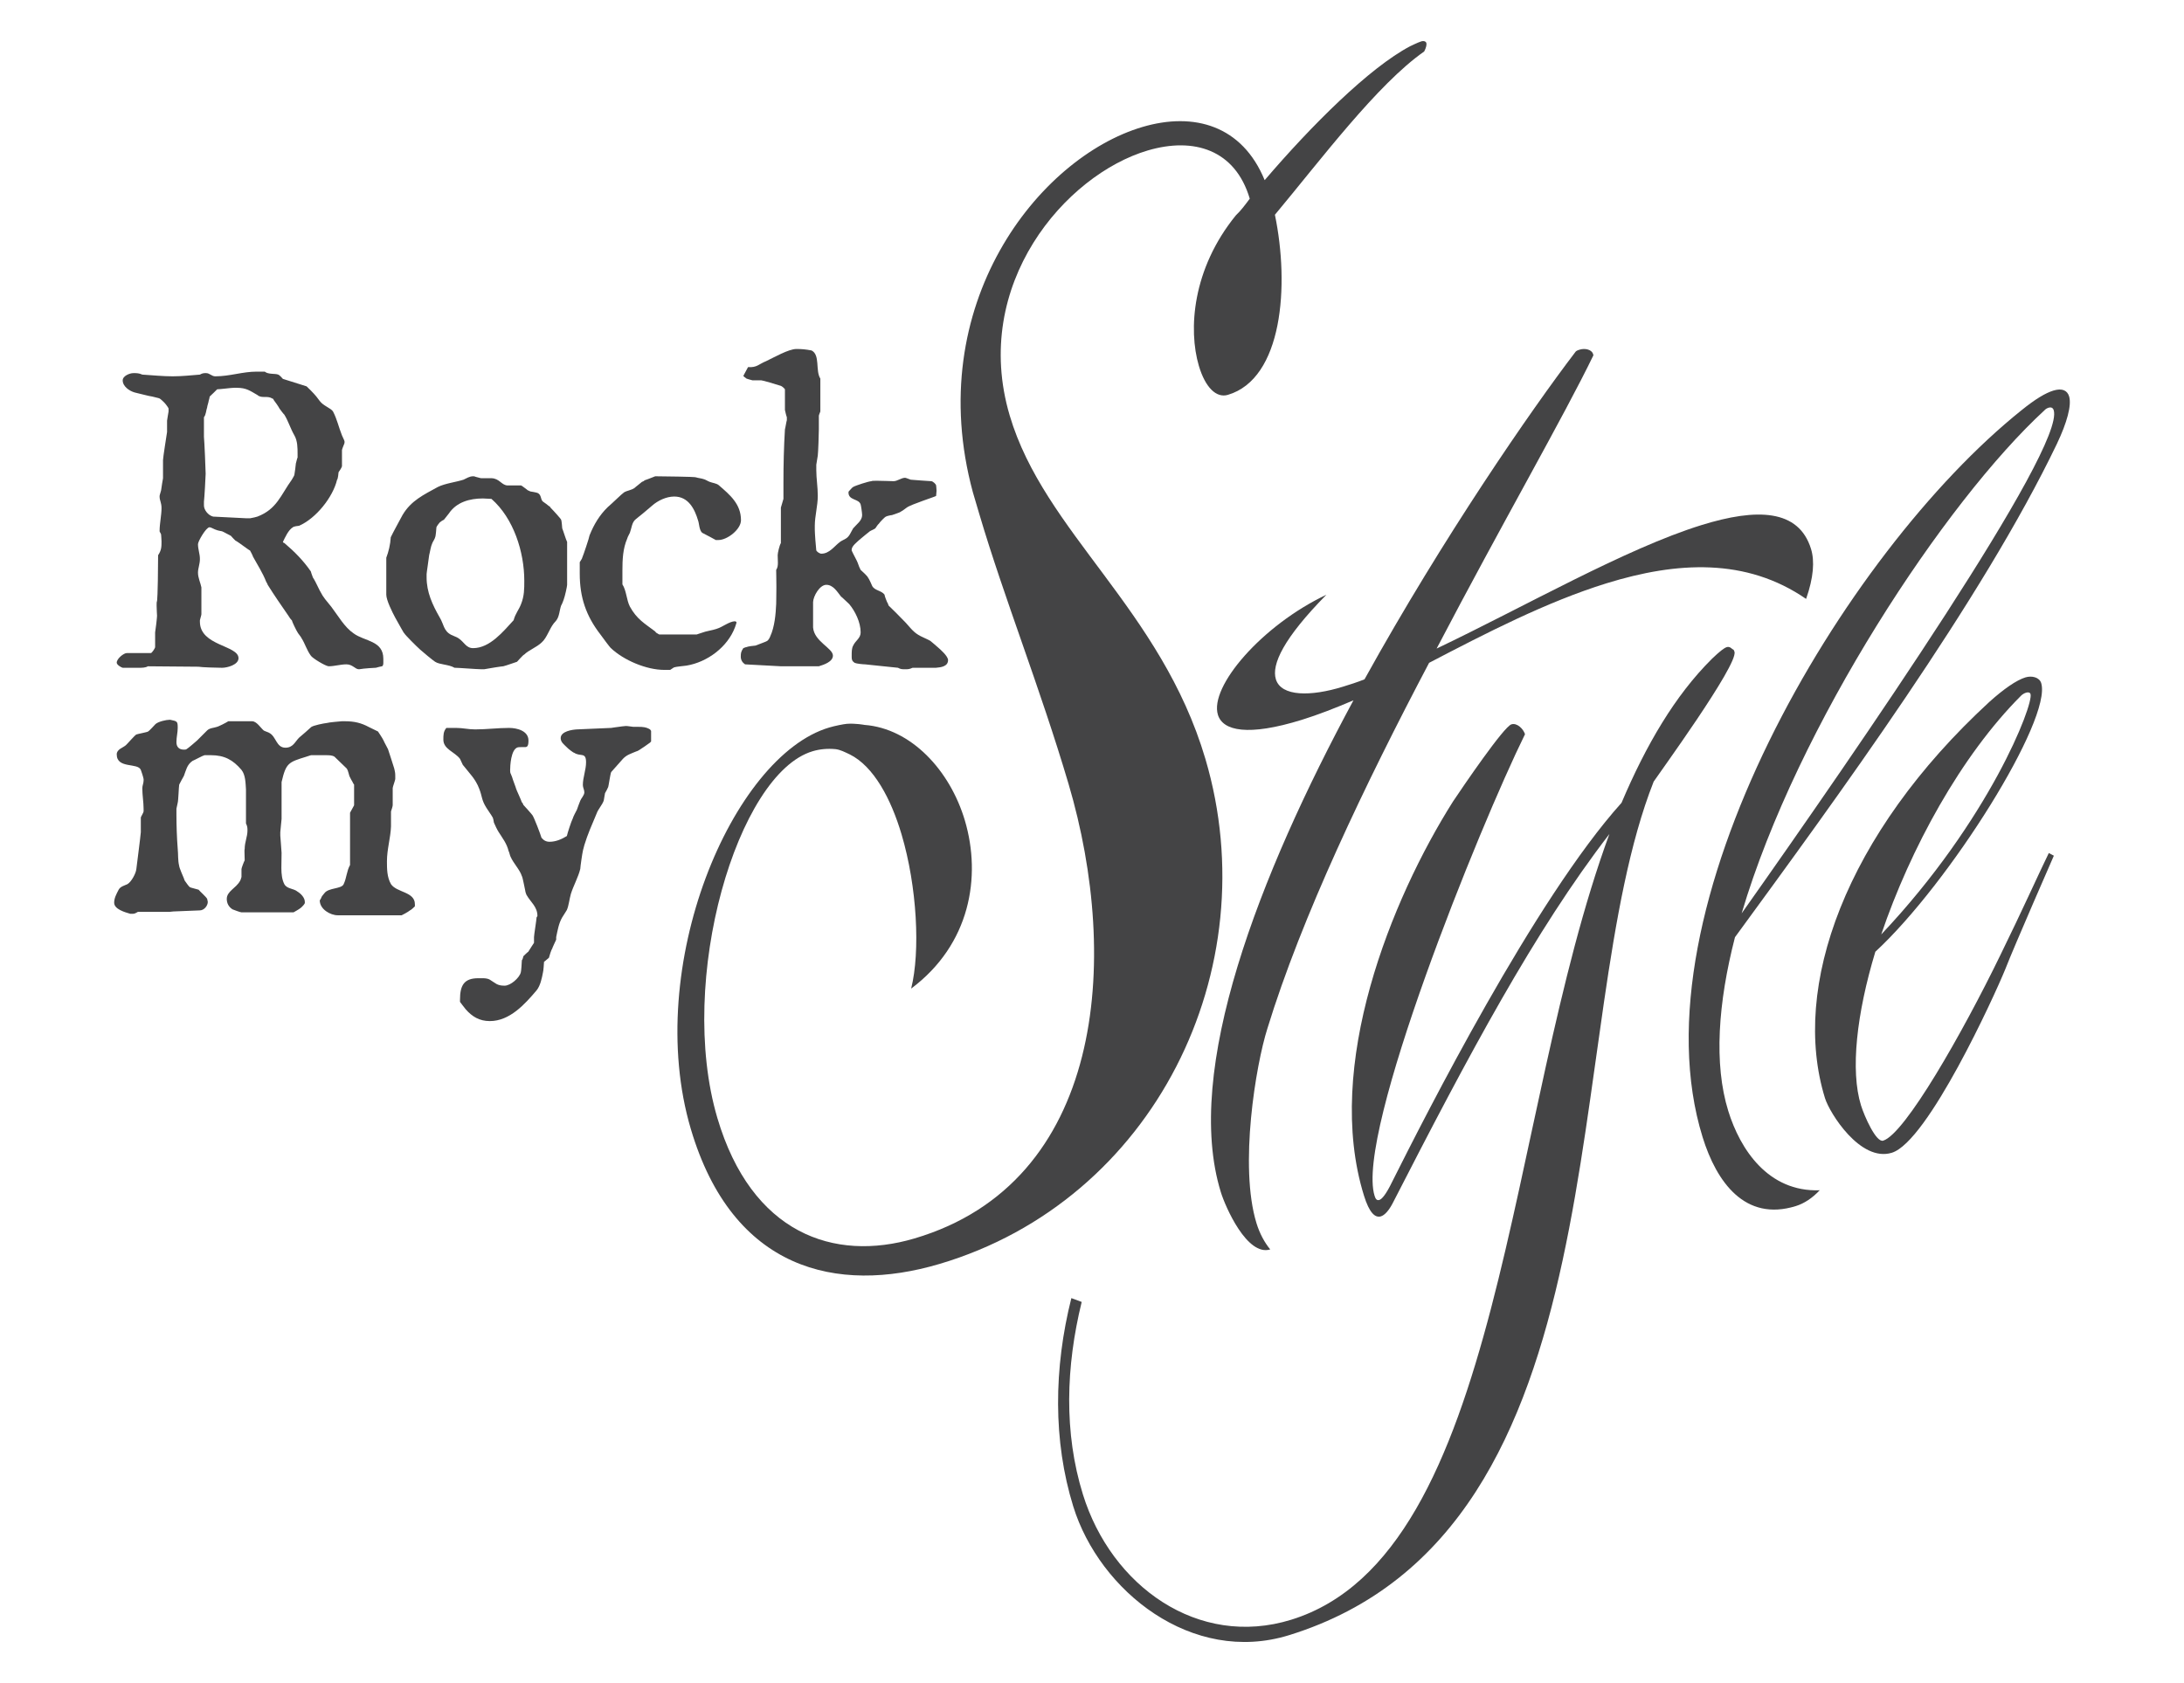 <?xml version="1.0" encoding="utf-8"?>
<!-- Generator: Adobe Illustrator 16.0.0, SVG Export Plug-In . SVG Version: 6.00 Build 0)  -->
<!DOCTYPE svg PUBLIC "-//W3C//DTD SVG 1.1//EN" "http://www.w3.org/Graphics/SVG/1.1/DTD/svg11.dtd">
<svg version="1.1" id="Layer_1" xmlns="http://www.w3.org/2000/svg" xmlns:xlink="http://www.w3.org/1999/xlink" x="0px" y="0px"
	 width="240px" height="185px" viewBox="0 0 240 185" enable-background="new 0 0 240 185" xml:space="preserve">
<g>
	<g>
		<path fill="#444445" d="M107.609,56.48c2.767,9.349,6.666,19.05,9.808,29.666c5.765,19.491,3.835,43.84-16.922,49.981
			c-8.872,2.625-17.913-0.561-21.663-13.236c-4.5-15.211,2.234-37.882,10.475-40.318c0.79-0.235,1.63-0.311,2.517-0.228l0,0
			c0.549,0.071,1.02,0.33,1.549,0.574l0,0c2.621,1.293,4.538,4.862,5.708,8.824c1.688,5.705,2.073,12.828,1.045,16.922
			c6.491-4.851,7.736-12.283,5.908-18.463c-1.639-5.546-5.925-10.137-11.036-10.521c0,0-0.963-0.189-1.929-0.12
			c-0.359,0.029-1.315,0.219-1.948,0.406c-10.618,3.14-20.502,26.225-15.207,44.129c4.594,15.527,16.057,18.168,27.309,14.84
			c23.606-6.982,36.08-32.385,29.238-55.518c-4.874-16.479-17.709-24.917-21.506-37.75c-4.265-14.419,6.134-26.456,15.165-29.127
			c5.072-1.5,9.621-0.089,11.216,5.298c-0.493,0.663-0.985,1.326-1.526,1.831c-4.803,5.9-5.241,12.578-4.068,16.539
			c0.703,2.376,1.917,3.569,3.185,3.194c6.021-1.782,6.79-12.004,5.173-19.796c4.962-5.947,11.26-14.359,16.404-17.948
			c0.222-0.409,0.286-0.773,0.238-0.932c-0.047-0.158-0.252-0.27-0.566-0.177c-0.317,0.094-1.221,0.534-1.221,0.534
			c-4.476,2.357-10.862,8.727-15.981,14.72c-2.457-5.993-7.741-7.531-13.444-5.844c-11.406,3.375-24.194,19.563-18.623,40.144
			L107.609,56.48z"/>
	</g>
	<path fill="#444445" d="M176.528,64.119c-6.562,2.032-13.296,5.508-19.484,8.739c-7.014,13.305-14.009,27.92-17.778,40.22
		c-1.253,3.945-3.128,15.117-1.184,21.396c0.349,1.129,0.891,2.122,1.504,2.86c-2.539,0.785-4.923-4.661-5.425-6.285
		c-4.15-13.405,4.205-34.857,14.57-54.071c-1.979,0.845-3.912,1.597-5.676,2.144c-5.927,1.835-8.67,1.215-9.217-0.548
		c-0.961-3.104,4.838-9.847,11.918-13.2c-4.705,4.782-6.052,7.672-5.549,9.295c0.59,1.905,3.837,1.905,7.364,0.812
		c0.776-0.24,1.552-0.48,2.377-0.813c8.676-15.675,18.345-29.648,23.13-35.923c0.096-0.184,0.307-0.25,0.521-0.315
		c0.563-0.175,1.307-0.019,1.46,0.475l0.044,0.142c-3.203,6.636-10.143,18.682-17.232,32.242c9.7-4.628,20.794-11,29.12-13.578
		c6.066-1.878,10.666-1.756,12.021,2.618c0.414,1.34,0.283,3.16-0.539,5.502C191.889,61.295,184.288,61.716,176.528,64.119z"/>
	<path fill="#444445" d="M118.868,143.106c-1.741,7.111-1.968,14.372,0.13,21.146c3.123,10.088,12.671,16.951,22.901,13.783
		c23.353-7.23,23.544-55.303,34.958-86.362c-8.22,10.663-15.449,24.267-23.838,40.626c-0.388,0.739-0.845,1.267-1.269,1.399
		c-0.634,0.195-1.275-0.379-1.865-2.284c-4.413-14.251,2.989-32.548,9.784-43.312c1.11-1.658,5.573-8.221,6.419-8.482
		c0.637-0.197,1.32,0.519,1.495,1.083c-5.031,10.218-18.649,43.893-16.531,50.736c0.108,0.353,0.246,0.543,0.527,0.456
		c0.283-0.088,0.738-0.615,1.398-1.98c3.588-7.142,15.665-31.061,25.214-41.672c2.682-6.32,5.859-11.788,9.942-15.835
		c0.833-0.8,1.332-1.186,1.615-1.274c0.281-0.087,0.489,0.081,0.604,0.201l0.092,0.048c0.092,0.049,0.114,0.12,0.158,0.261
		c0.437,1.411-8.518,13.694-8.88,14.269c-10.574,26.778-2.75,82.267-40.071,93.823c-10.653,3.298-20.827-4.84-23.71-14.152
		c-2.229-7.197-2.15-15.185-0.209-22.898L118.868,143.106z"/>
	<path fill="#444445" d="M199.965,130.831c-0.814,0.87-1.714,1.458-2.632,1.741c-5.573,1.727-8.703-2.64-10.233-7.577
		c-7.755-25.046,15.515-64.261,35.03-79.891c1.545-1.252,2.657-1.905,3.503-2.168c0.987-0.305,1.544-0.013,1.739,0.622
		c0.306,0.988-0.251,2.938-1.327,5.204c-8.218,17.158-24.365,39.167-35.388,54.255c-1.861,7.227-2.334,13.943-0.738,19.094
		C191.229,126.346,194.306,131.037,199.965,130.831z M224.677,45.089c-10.893,10.021-27.166,34.622-33.287,55.306
		c12.794-18.111,35.58-51.145,34.292-55.307C225.507,44.522,224.844,44.882,224.677,45.089z"/>
	<path fill="#444445" d="M206.944,125.378c2.398-0.742,8.71-11.82,12.865-20.374c2.418-4.924,4.432-9.414,5.335-11.24l0.554,0.293
		c0,0-4.349,9.93-5.338,12.477c-1.183,2.918-8.512,18.95-12.463,20.174c-3.457,1.07-6.846-4.375-7.348-5.998
		c-3.779-12.205,2.235-28.99,18.059-43.555c1.573-1.415,2.973-2.389,3.961-2.695c0.705-0.219,1.541-0.014,1.738,0.621
		c1.224,3.951-10.05,21.979-18.226,29.535c-2.062,6.823-2.758,13.069-1.577,16.879C204.876,122.693,206.168,125.619,206.944,125.378
		z M222.625,76.143c-0.21,0.065-0.401,0.201-0.521,0.315c-6.612,6.61-12.181,16.839-15.375,26.255
		c11.881-12.57,16.758-25.291,16.406-26.419C223.072,76.082,222.838,76.077,222.625,76.143z"/>
	<g>
		<path fill="#444445" d="M36.123,73.235c-0.328,0-1.805-0.891-1.969-1.172c-0.445-0.609-0.633-1.312-1.008-1.898
			c-0.047-0.141-0.445-0.609-0.445-0.656c-0.117-0.164-0.609-1.172-0.633-1.336c-0.094-0.047-0.305-0.375-0.375-0.492
			c-0.773-1.125-1.547-2.227-2.273-3.398c0-0.047-0.117-0.258-0.164-0.328c-0.398-1.008-0.938-1.828-1.453-2.766
			c0-0.07-0.281-0.609-0.328-0.68c-0.047,0-0.492-0.328-0.656-0.445c-0.117-0.094-0.844-0.609-0.961-0.656
			c-0.047-0.047-0.445-0.445-0.492-0.516c-0.117-0.047-0.773-0.422-0.961-0.492c-0.047,0-0.609-0.117-0.656-0.164
			c-0.094,0-0.562-0.281-0.703-0.281h-0.023c-0.375,0-1.266,1.547-1.266,1.852c0,0.586,0.211,1.055,0.211,1.641
			c0,0.562-0.211,1.008-0.211,1.5c0,0.562,0.281,1.125,0.375,1.617c0,0.117,0,1.125,0,1.5c0,0.398,0,1.406,0,1.453
			c0,0.094-0.164,0.609-0.164,0.656v0.164c0,2.672,4.242,2.578,4.242,4.008c0,0.727-1.242,1.055-1.805,1.055
			c-0.422,0-2.25-0.047-2.602-0.117l-5.555-0.047c-0.258,0.164-0.656,0.164-1.008,0.164c-0.258,0-0.492,0-0.609,0
			c-0.164,0-0.984,0-1.148,0c-0.188-0.047-0.656-0.328-0.656-0.562c0-0.445,0.773-1.055,1.102-1.055h2.648
			c0.117,0,0.469-0.539,0.469-0.656c0-0.047,0-0.211,0-0.445c0-0.445,0-1.102,0-1.172c0.047-0.211,0.211-1.617,0.211-1.828
			c0-0.117-0.047-0.68-0.047-1.125c0-0.211,0-0.422,0.047-0.492c0-0.094,0.094-0.281,0.117-5.039
			c0.375-0.562,0.375-0.938,0.375-1.523c0-0.211-0.047-0.703-0.047-0.75c0-0.07-0.164-0.305-0.164-0.352v-0.047
			c0-0.82,0.211-1.711,0.211-2.508c0-0.609-0.211-0.82-0.211-1.266c0,0,0-0.047,0-0.07c0-0.094,0.164-0.562,0.164-0.609
			c0.047-0.281,0.164-1.172,0.211-1.336c0-0.117,0-0.891,0-1.43c0-0.281,0-0.492,0-0.562c0-0.281,0.398-2.766,0.445-3.094
			c0-0.07,0-1.172,0-1.242c0-0.117,0.164-0.938,0.164-1.008c0,0,0-0.141,0-0.164c0-0.047,0-0.164,0-0.164
			c0-0.047-0.258-0.422-0.328-0.492c-0.117-0.164-0.609-0.609-0.656-0.609c-0.047-0.047-0.68-0.164-0.797-0.211
			c-0.305-0.023-1.664-0.398-1.922-0.445c-0.609-0.164-1.336-0.68-1.336-1.336c0-0.492,0.773-0.797,1.172-0.797
			c0.375,0,0.609,0,0.984,0.164c1.125,0.07,2.273,0.188,3.328,0.188s2.062-0.117,3-0.188c0.281-0.164,0.445-0.164,0.68-0.164
			c0.398,0,0.609,0.352,1.008,0.352c1.594,0,3-0.516,4.547-0.516c0.117,0,0.727,0,0.891,0c0.375,0.328,1.172,0.188,1.477,0.328
			c0.117,0.023,0.469,0.398,0.516,0.469l2.602,0.82c0.023,0,0.844,0.82,1.078,1.125c0.047,0.047,0.328,0.445,0.375,0.492
			c0.398,0.539,1.219,0.773,1.453,1.148c0.445,0.844,0.609,1.688,0.984,2.625c0,0.047,0.281,0.562,0.281,0.656v0.023
			c0,0.094,0,0.141,0,0.141c0,0.07-0.281,0.68-0.281,0.797c0,0.047,0,0.258,0,0.492c0,0.492,0,1.172,0,1.289
			c0,0.094-0.328,0.609-0.375,0.656c0,0.07-0.07,0.773-0.164,0.82c-0.445,1.898-2.297,4.242-4.172,5.062
			c-0.07,0-0.609,0.07-0.68,0.164c-0.492,0.281-0.867,1.125-1.102,1.617c0,0,0.07,0.117,0.164,0.117
			c1.102,0.938,2.062,1.898,2.906,3.117c0,0.047,0.141,0.445,0.164,0.492c0,0.047,0.094,0.258,0.164,0.328
			c0.258,0.445,0.422,0.844,0.656,1.289c0.445,0.867,0.68,1.031,1.266,1.781c0.75,0.984,1.453,2.25,2.461,2.93
			c1.219,0.891,3.258,0.773,3.258,2.789c0,0.094,0,0.211,0,0.375s0,0.375-0.141,0.445c-0.07,0-0.516,0.117-0.68,0.164
			c-0.094,0-1.336,0.07-1.828,0.164h-0.047c-0.398,0-0.68-0.539-1.359-0.539C37.412,73.024,36.756,73.235,36.123,73.235z
			 M27.1,56.969c0.094,0,0.164,0,0.211,0c0.094,0,0.164,0,0.164,0c0.211-0.023,0.773-0.164,0.82-0.188
			c2.133-0.82,2.555-2.367,3.773-4.055c0.07-0.141,0.281-0.445,0.281-0.539c0.023-0.07,0.164-1.125,0.164-1.242
			c0.023-0.047,0.141-0.609,0.188-0.656c0,0,0-0.328,0-0.398c0-0.656,0-1.43-0.352-2.039c-0.445-0.773-0.656-1.547-1.102-2.273
			c-0.094-0.07-0.492-0.609-0.539-0.68c-0.023-0.094-0.562-0.867-0.633-0.938c0-0.094-0.117-0.164-0.164-0.164
			c-0.258-0.164-0.539-0.164-0.82-0.164s-0.562,0-0.797-0.211c-0.82-0.469-1.219-0.797-2.273-0.797c-0.047,0-0.328,0-0.328,0
			c-0.281,0-1.5,0.164-1.828,0.164c-0.07,0.07-0.68,0.68-0.82,0.797c0,0.047-0.07,0.375-0.117,0.492
			c0,0.117-0.164,0.562-0.164,0.703c-0.117,0.305-0.117,0.797-0.352,1.078c0,0.164,0,0.938,0,1.055c0,0.281,0,1.008,0,1.102
			c0.047,0.398,0.188,3.656,0.188,4.055c0,0.281-0.141,2.766-0.188,3.07c0,0.047,0,0.305,0,0.422c0,0.469,0.445,1.078,1.008,1.219
			C23.982,56.805,26.584,56.946,27.1,56.969z"/>
		<path fill="#444445" d="M47.816,72.743c-0.258-0.164-1.359-1.078-1.641-1.336c-0.398-0.352-1.664-1.617-1.734-1.781
			c-0.07,0-0.727-1.266-1.008-1.734c-0.328-0.609-0.984-1.922-0.984-2.531v-4.055c0.258-0.68,0.445-1.453,0.492-2.25
			c0.164-0.375,1.102-2.086,1.289-2.438c0.938-1.594,2.32-2.227,3.891-3.094c0.82-0.398,1.922-0.516,2.812-0.797
			c0.328-0.141,0.633-0.375,1.055-0.375c0.023,0,0.188,0,0.234,0.047c0.047,0,0.562,0.164,0.656,0.164c0.117,0,1.008,0,1.125,0
			c0.891,0.023,1.102,0.773,1.781,0.797c0.094,0,0.656,0,1.055,0c0.211,0,0.375,0,0.422,0c0.07,0,0.609,0.445,0.633,0.445
			c0.047,0.094,0.328,0.164,0.375,0.211c0.047,0,0.68,0.117,0.797,0.164c0.469,0.211,0.305,0.727,0.609,0.961
			c0.094,0.047,0.609,0.445,0.656,0.492c0.047,0,0.164,0.117,0.164,0.164c0.375,0.375,1.172,1.266,1.172,1.336
			c0.047,0.047,0.117,0.867,0.117,0.938c0.094,0.211,0.422,1.289,0.539,1.5v4.711c0,0.164-0.234,1.242-0.375,1.617
			c0,0.047-0.234,0.609-0.281,0.656c-0.188,0.516-0.188,1.172-0.516,1.617c0,0.023-0.281,0.328-0.281,0.328
			c-0.492,0.609-0.773,1.617-1.336,2.109c-0.586,0.562-1.43,0.844-1.922,1.336c-0.117,0.023-0.727,0.727-0.797,0.797
			c-0.164,0.047-1.195,0.422-1.5,0.492c-0.141,0-1.641,0.234-2.109,0.328c0,0-0.141,0-0.164,0c-0.047,0-0.164,0-0.164,0
			c-0.445,0-2.508-0.164-2.93-0.164C49.316,73.024,48.332,73.071,47.816,72.743z M48.332,67.891
			c0.445,0.727,0.398,1.453,1.266,1.898c0.117,0.047,0.773,0.328,0.797,0.375c0.609,0.398,0.82,1.078,1.594,1.078
			c1.852,0,3.328-1.852,4.453-3.07c0.211-0.773,0.562-1.102,0.82-1.781c0.352-0.891,0.352-1.641,0.352-2.555
			c0-3.164-1.172-6.867-3.609-9c-0.164,0-0.773-0.047-0.938-0.047c-1.453,0-2.906,0.398-3.75,1.664
			c-0.141,0.164-0.492,0.609-0.539,0.68c-0.047,0-0.445,0.258-0.445,0.281c-0.117,0.117-0.328,0.422-0.375,0.539
			c0,0.07-0.07,1.008-0.141,1.102c0,0.117-0.305,0.586-0.305,0.633c-0.188,0.398-0.234,0.891-0.352,1.336
			c-0.047,0.445-0.281,1.922-0.281,2.086c0,0.023,0,0.234,0,0.352C46.878,65.079,47.511,66.461,48.332,67.891z"/>
		<path fill="#444445" d="M63.708,61.797c0.023-0.07,0.281-0.398,0.281-0.516c0.117-0.258,0.773-2.203,0.797-2.438
			c0.492-1.219,1.102-2.227,1.992-3.094c0.422-0.352,1.617-1.523,1.781-1.617c0.375-0.234,0.82-0.234,1.195-0.516
			c0.023-0.047,0.68-0.539,0.797-0.656c0,0,0.234-0.07,0.281-0.164c0.375-0.117,1.148-0.445,1.172-0.445
			c4.312,0.047,4.383,0.094,4.477,0.117c0.281,0.094,0.562,0.094,0.891,0.211c0.07,0,0.562,0.281,0.609,0.281
			c0.281,0.117,0.773,0.164,1.008,0.375c1.219,1.055,2.438,2.062,2.438,3.844c0,1.008-1.5,2.18-2.484,2.18c-0.047,0-0.234,0-0.281,0
			c-0.117-0.07-1.125-0.609-1.5-0.797c-0.328-0.281-0.328-1.031-0.445-1.336c-0.375-1.266-1.055-2.648-2.625-2.648
			c-0.867,0-1.805,0.445-2.438,1.008c-0.164,0.164-1.617,1.359-1.781,1.477c-0.445,0.352-0.445,0.938-0.656,1.5
			c0,0.023-0.281,0.516-0.281,0.609c-0.492,1.125-0.539,2.344-0.539,3.562c0,0.164,0,0.375,0,0.516c0,0.164,0,0.82,0,0.984
			c0.445,0.68,0.445,1.711,0.82,2.438c0.773,1.406,1.617,1.852,2.789,2.742c0,0,0.094,0.164,0.164,0.164
			c0.047,0.047,0.281,0.164,0.281,0.164h4.102c0,0,0.375-0.117,0.492-0.164c0.609-0.234,1.219-0.281,1.734-0.469
			c0.586-0.164,1.383-0.82,1.992-0.82c0.047,0,0.164,0.07,0.164,0.117c0,0.094-0.117,0.375-0.164,0.539
			c-0.82,2.18-3.047,3.844-5.344,4.219c-0.117,0.023-1.172,0.117-1.336,0.188c-0.047,0-0.422,0.281-0.445,0.281
			c-0.047,0-0.445,0-0.656,0c-1.945,0-4.453-1.055-5.883-2.414c-0.07-0.047-0.82-1.055-1.125-1.477
			c-1.594-2.062-2.273-4.102-2.273-6.68C63.708,62.899,63.708,62.008,63.708,61.797z"/>
		<path fill="#444445" d="M95.069,73.024c-0.211,0-0.938-0.07-1.148-0.164c-0.281-0.188-0.328-0.352-0.328-0.633
			c0-0.047,0-0.117,0-0.211c0-0.352,0-0.773,0.164-1.055c0.258-0.562,0.82-0.797,0.82-1.453c0-1.102-0.609-2.344-1.266-3.117
			c-0.117-0.094-0.773-0.75-0.891-0.82c-0.398-0.492-0.844-1.289-1.617-1.289c-0.727,0-1.43,1.242-1.453,1.898
			c0,0.07,0,1.102,0,1.43c0,0.352,0,1.336,0,1.359c0.117,1.547,2.18,2.273,2.18,3.094c0,0.68-1.008,1.008-1.547,1.172
			c-0.281,0-1.734,0-2.062,0c-0.562,0-2.016,0-2.109,0c-0.609-0.047-3.352-0.164-3.938-0.211c-0.281-0.188-0.469-0.469-0.469-0.844
			s0.023-0.562,0.281-0.938c0.07-0.023,0.281-0.117,0.352-0.117c0.117-0.07,0.867-0.164,0.984-0.164
			c0.281-0.117,1.219-0.445,1.289-0.516c0.094-0.047,0.281-0.328,0.328-0.492c0.492-1.055,0.609-2.484,0.656-3.562
			c0-0.258,0.023-1.055,0.023-1.875s-0.023-1.57-0.023-1.875c0.164-0.234,0.188-0.516,0.188-0.797s-0.023-0.562-0.023-0.82
			c0-0.234,0.188-1.055,0.352-1.336v-3.891l0.281-0.961c0-0.609,0-1.195,0-1.805c0-1.945,0.047-3.914,0.164-5.836
			c0.047-0.117,0.164-0.914,0.211-1.008c0,0,0-0.117,0-0.164s0-0.164,0-0.164c-0.047-0.07-0.211-0.773-0.211-0.797
			c0-0.375,0-1.922,0-2.273c-0.117-0.164-0.328-0.328-0.445-0.375c-0.516-0.164-1.992-0.609-2.156-0.609c-0.023,0-0.117,0-0.234,0
			c-0.234,0-0.656,0-0.727,0c-0.117-0.023-0.609-0.164-0.656-0.188c-0.07-0.047-0.352-0.258-0.352-0.305l0.516-0.961
			c0.984,0.07,1.172-0.328,1.992-0.656c0.844-0.398,2.461-1.336,3.328-1.336c0.609,0,1.055,0.047,1.664,0.164
			c0.961,0.492,0.398,2.203,0.961,3.094v3.609c0,0.023-0.164,0.398-0.164,0.469c0,0.141,0,1.336,0,1.5
			c0,0.492-0.07,2.531-0.117,2.883c0,0.094-0.164,0.891-0.164,1.008c0,0,0,0.422,0,0.586c0,0.914,0.164,1.852,0.164,2.836
			c0,1.078-0.328,2.227-0.328,3.281c0,0.07,0,0.398,0,0.445c0,0.352,0.117,1.945,0.164,2.273c0.094,0.164,0.375,0.352,0.562,0.352
			c0.891,0,1.43-0.844,2.039-1.289c0.047-0.07,0.609-0.328,0.656-0.375c0.398-0.234,0.562-0.75,0.797-1.125
			c0.375-0.445,0.984-0.844,0.984-1.453c0-0.211-0.117-1.031-0.164-1.172c-0.211-0.656-1.336-0.422-1.336-1.312
			c0,0,0-0.117,0.07-0.164c0.047-0.023,0.328-0.398,0.445-0.445c0.281-0.164,1.664-0.609,1.992-0.633
			c0.07-0.047,0.328-0.047,0.656-0.047c0.633,0,1.57,0.047,1.781,0.047c0.445,0,0.844-0.375,1.289-0.375l0.164,0.047
			c0.047,0,0.398,0.164,0.445,0.164c0.375,0.023,1.992,0.164,2.273,0.164c0.164,0.023,0.492,0.305,0.516,0.469
			c0,0,0.047,0.422,0.047,0.586c0,0.07-0.047,0.445-0.047,0.562c-0.023,0.07-2.789,0.938-3.234,1.289
			c-0.047,0.047-0.609,0.445-0.656,0.445c-0.07,0.094-0.727,0.281-0.961,0.375c-0.117,0-0.609,0.117-0.656,0.164
			c-0.117,0.023-0.68,0.609-0.797,0.797c-0.094,0.047-0.328,0.445-0.375,0.492c-0.047,0.07-0.562,0.281-0.609,0.328
			c-0.117,0.07-0.938,0.773-1.172,0.961c-0.211,0.211-0.82,0.656-0.82,1.055c0,0.047,0,0.094,0,0.094
			c0.047,0.164,0.609,1.172,0.656,1.336c0,0.047,0.164,0.398,0.164,0.445c0.047,0.117,0.164,0.328,0.164,0.352
			c0.07,0.047,0.773,0.703,0.797,0.82c0.094,0.094,0.445,0.844,0.492,0.984c0.281,0.469,1.008,0.469,1.336,0.914
			c0,0.141,0.258,0.773,0.281,0.82c0.094,0.117,0.164,0.375,0.164,0.375c0.164,0.141,1.477,1.453,1.617,1.617
			c0.586,0.562,0.984,1.219,1.664,1.617c0.141,0.117,1.195,0.562,1.312,0.656c0.07,0.07,0.633,0.516,0.797,0.68
			c0.328,0.281,1.148,1.008,1.148,1.43c0,0.68-0.727,0.797-1.312,0.844c-0.398,0-2.227,0-2.578,0
			c-0.375,0.164-0.492,0.164-0.82,0.164c-0.352,0-0.492,0-0.797-0.164C98.093,73.352,95.585,73.071,95.069,73.024z"/>
		<path fill="#444445" d="M35.326,98.618c0-0.047,0.281-0.398,0.328-0.445c0.445-0.609,1.875-0.445,2.109-0.984
			c0.328-0.68,0.328-1.453,0.703-2.109v-5.743l0.445-0.82v-2.273c0,0-0.141-0.188-0.164-0.281c-0.047-0.07-0.281-0.492-0.281-0.516
			c-0.141-0.211-0.164-0.703-0.375-0.984c-0.211-0.211-1.148-1.102-1.336-1.289c-0.258-0.164-0.609-0.164-0.938-0.164
			c-0.211,0-0.398,0-0.562,0c-0.328,0-1.008,0-1.055,0c-0.094,0-0.492,0.164-0.539,0.164c-1.969,0.609-2.227,0.68-2.719,2.789
			c0,0.609,0,3.445,0,4.055c0,0.117-0.141,1.289-0.141,1.453v0.164c0,0.047,0,0.117,0,0.211c0,0.117,0.141,1.711,0.141,1.899
			c0,0.445-0.023,1.055-0.023,1.664c0,0.656,0.07,1.289,0.328,1.781c0.305,0.539,1.008,0.445,1.453,0.82
			c0.352,0.211,0.797,0.656,0.797,1.125c0,0.047,0,0.117,0,0.117c-0.023,0.141-0.305,0.422-0.445,0.539
			c-0.188,0.164-0.797,0.492-0.797,0.492h-5.719c-0.117,0-0.82-0.258-0.984-0.328c-0.445-0.281-0.633-0.703-0.633-1.148
			c0-0.844,1.008-1.172,1.453-1.969c0.047-0.047,0.164-0.422,0.164-0.445c0-0.094,0-0.773,0-0.867c0-0.117,0.281-0.844,0.352-0.961
			c0-0.047-0.023-0.562-0.023-0.938c0-0.164,0-0.281,0.023-0.328c0-0.727,0.305-1.336,0.305-1.993c0-0.281,0-0.469-0.164-0.797
			c0-0.562,0-3.211,0-3.727c-0.047-0.703-0.047-1.594-0.492-2.156c-0.938-1.102-1.875-1.617-3.375-1.617c-0.188,0-0.68,0-0.68,0
			c-0.164,0.023-1.055,0.516-1.336,0.633c-0.609,0.422-0.703,1.031-0.938,1.641c-0.07,0.117-0.492,0.891-0.516,0.961
			c-0.047,0.211-0.094,1.781-0.164,1.992c0,0.047-0.141,0.609-0.141,0.656c0,0,0,0.398,0,0.609c0,1.195,0.047,2.625,0.141,3.797
			c0.07,0.703,0,1.219,0.164,1.898c0,0.164,0.445,1.195,0.516,1.359c0,0,0.07,0.234,0.117,0.281c0.117,0.188,0.492,0.68,0.539,0.68
			c0.023,0.047,0.844,0.234,0.961,0.281c0.117,0.164,0.867,0.82,0.938,1.008c0,0.047,0.07,0.258,0.07,0.328
			c0,0.422-0.398,0.938-0.891,0.938l-2.906,0.117l-0.445,0.047h-3.445c-0.281,0.164-0.375,0.211-0.609,0.211
			c-0.094,0-0.211,0-0.211,0c-0.562-0.164-1.781-0.492-1.781-1.219c0-0.492,0.211-0.891,0.492-1.43
			c0.188-0.352,0.609-0.445,0.961-0.609c0.422-0.234,0.938-1.172,0.984-1.664c0.07-0.609,0.445-3.446,0.492-4.055
			c0-0.117,0-0.727,0-1.172c0-0.188,0-0.398,0-0.445s0.305-0.562,0.305-0.656c0,0,0-0.188,0-0.281c0-0.727-0.141-1.5-0.141-2.273
			c0-0.281,0.141-0.562,0.141-0.844c0-0.047,0-0.164,0-0.164c-0.023-0.164-0.234-0.844-0.305-1.008
			c-0.328-0.82-2.648-0.094-2.648-1.711c0-0.562,0.703-0.727,1.008-1.008c0.141-0.117,0.984-1.102,1.148-1.172
			c0.07-0.047,1.219-0.258,1.289-0.328c0.117-0.047,0.727-0.727,0.82-0.82c0.328-0.281,1.172-0.469,1.547-0.469
			c0.023,0,0.07,0,0.07,0c0.773,0.164,0.82,0.164,0.82,0.891c0,0.516-0.141,1.008-0.141,1.57c0,0.539,0.305,0.82,0.82,0.82
			c0.047,0,0.234,0,0.281-0.047c0.211-0.117,1.008-0.82,1.172-0.961c0.094-0.094,1.031-1.031,1.102-1.102
			c0.281-0.281,0.773-0.281,1.008-0.375c0.211-0.023,1.148-0.516,1.312-0.633h2.625c0.492,0,0.938,0.727,1.266,1.008
			c0.023,0.047,0.609,0.234,0.633,0.281c0.75,0.398,0.75,1.617,1.758,1.617c0.844,0,1.055-0.656,1.5-1.102
			c0.234-0.188,1.172-1.008,1.336-1.172c0.281-0.188,1.336-0.398,1.734-0.445c0.211-0.07,1.336-0.164,1.617-0.188
			c0.094,0,0.305,0,0.375,0c1.008,0,1.781,0.188,2.602,0.633c0.07,0.047,0.891,0.422,1.008,0.492
			c0.047,0.07,0.492,0.727,0.609,0.984c0.07,0.188,0.445,0.844,0.492,0.961c0.07,0.164,0.516,1.617,0.68,2.109
			c0.117,0.492,0.117,0.562,0.117,0.938c0,0.047,0,0.188,0,0.234c0,0.117-0.281,0.867-0.281,0.984c0,0.07,0,0.281,0,0.562
			c0,0.516,0,1.266,0,1.336c0,0.117-0.164,0.609-0.188,0.68c0,0.094,0,0.75,0,1.195c0,0.234,0,0.398,0,0.445
			c-0.047,1.289-0.445,2.508-0.445,3.844c0,0.82,0,1.734,0.445,2.508c0.633,0.938,2.625,0.82,2.625,2.203c0,0.07,0,0.234,0,0.234
			c-0.047,0.047-0.398,0.398-0.539,0.445c-0.188,0.164-0.891,0.539-0.914,0.539h-7.031c-0.797,0-1.969-0.656-1.969-1.641
			C35.139,98.97,35.303,98.735,35.326,98.618z"/>
		<path fill="#444445" d="M52.566,107.524c0.117,0,0.258,0,0.375,0c0.281,0,0.609,0,0.891,0.164
			c0.633,0.375,0.773,0.656,1.617,0.656c0.656,0,1.617-0.844,1.781-1.453c0.047-0.117,0.117-1.172,0.117-1.336
			c0.094-0.094,0.164-0.422,0.164-0.445c0.047-0.047,0.445-0.445,0.539-0.492c0.117-0.211,0.609-0.938,0.633-0.984
			c0-0.023,0-0.609,0-0.633c0-0.211,0.281-1.945,0.281-2.156l0.094-0.164c0-1.008-0.727-1.5-1.172-2.273
			c-0.047-0.047-0.164-0.398-0.164-0.492c-0.047-0.164-0.281-1.5-0.375-1.617c-0.234-0.727-0.914-1.383-1.242-2.133
			c-0.047-0.047-0.164-0.586-0.211-0.609c-0.211-0.868-0.68-1.43-1.102-2.11c-0.117-0.164-0.469-0.891-0.516-1.031
			c0-0.07-0.094-0.562-0.164-0.609c-0.047-0.117-0.609-0.914-0.656-1.008c-0.562-0.891-0.445-1.219-0.797-2.109
			c-0.422-1.102-1.055-1.664-1.805-2.625c-0.023-0.047-0.281-0.609-0.305-0.656c-0.586-0.773-1.828-1.055-1.828-2.109
			c0-0.516,0-0.891,0.328-1.289c0.188,0,0.914,0,1.078,0c0.727,0,1.336,0.164,2.086,0.164c1.242,0,2.508-0.164,3.727-0.164
			c0.891,0,2.133,0.328,2.133,1.383c0,0.633-0.141,0.727-0.398,0.727c-0.117,0-0.234,0-0.398,0c-0.117,0-0.258,0-0.375,0.023
			c-0.773,0.211-0.844,2.086-0.844,2.531c0,0.352,0.047,0.281,0.211,0.727c0.07,0.281,0.445,1.219,0.445,1.289
			c0.023,0.117,0.516,1.148,0.633,1.5c0.094,0.047,0.164,0.281,0.164,0.281c0.117,0.117,0.938,1.031,1.008,1.148
			c0.211,0.328,0.867,2.062,0.984,2.461c0.234,0.281,0.492,0.445,0.891,0.445c0.68,0,1.336-0.281,1.898-0.633
			c0.047-0.258,0.492-1.641,0.656-1.945c0-0.094,0.398-0.867,0.445-0.938c0.047-0.117,0.328-0.938,0.375-1.008
			c0.07-0.211,0.445-0.586,0.445-0.914c0-0.281-0.164-0.516-0.164-0.797c0-0.844,0.352-1.664,0.352-2.508
			c0-1.148-0.609-0.586-1.289-1.031c-0.094,0-0.68-0.445-0.82-0.609c-0.305-0.305-0.68-0.562-0.68-1.008
			c0-0.773,1.336-0.938,1.781-0.961c0.375,0,3.398-0.164,3.773-0.164c0.07,0,0.68-0.117,0.82-0.117c0.023,0,0.609-0.094,0.797-0.094
			c0.211,0,0.727,0.094,0.82,0.094c0.188,0,0.352,0,0.562,0c0.445,0,0.844,0.023,1.266,0.281c0.023,0.023,0.117,0.164,0.117,0.164
			v1.172c0,0-0.094,0.07-0.117,0.117c-0.211,0.164-1.031,0.727-1.195,0.82c0,0-0.234,0.141-0.305,0.141
			c-0.609,0.258-1.055,0.375-1.477,0.82c-0.398,0.445-1.289,1.453-1.289,1.453c-0.094,0.164-0.281,1.5-0.328,1.641
			c-0.047,0.117-0.281,0.586-0.352,0.68c0,0.07-0.141,0.727-0.141,0.82c-0.188,0.516-0.609,0.914-0.797,1.453
			c-0.492,1.172-0.984,2.273-1.336,3.445c0,0.07-0.164,0.563-0.164,0.657c-0.047,0.141-0.281,1.734-0.281,1.945
			c-0.211,0.891-0.75,1.852-1.031,2.742c-0.164,0.562-0.234,1.312-0.445,1.781c-0.07,0.141-0.469,0.727-0.516,0.82
			c-0.375,0.656-0.492,1.383-0.656,2.156v0.281c-0.047,0.117-0.445,0.938-0.445,1.008c-0.07,0.047-0.328,0.844-0.352,0.984
			c-0.047,0.023-0.445,0.398-0.539,0.445c0,0.141-0.07,1.055-0.117,1.172c-0.117,0.609-0.281,1.453-0.703,1.969
			c-1.289,1.523-2.953,3.375-5.133,3.375c-1.148,0-1.945-0.492-2.648-1.289c-0.164-0.211-0.609-0.773-0.633-0.82
			c0,0,0-0.211,0-0.234C50.551,108.298,50.996,107.524,52.566,107.524z"/>
	</g>
</g>
</svg>
